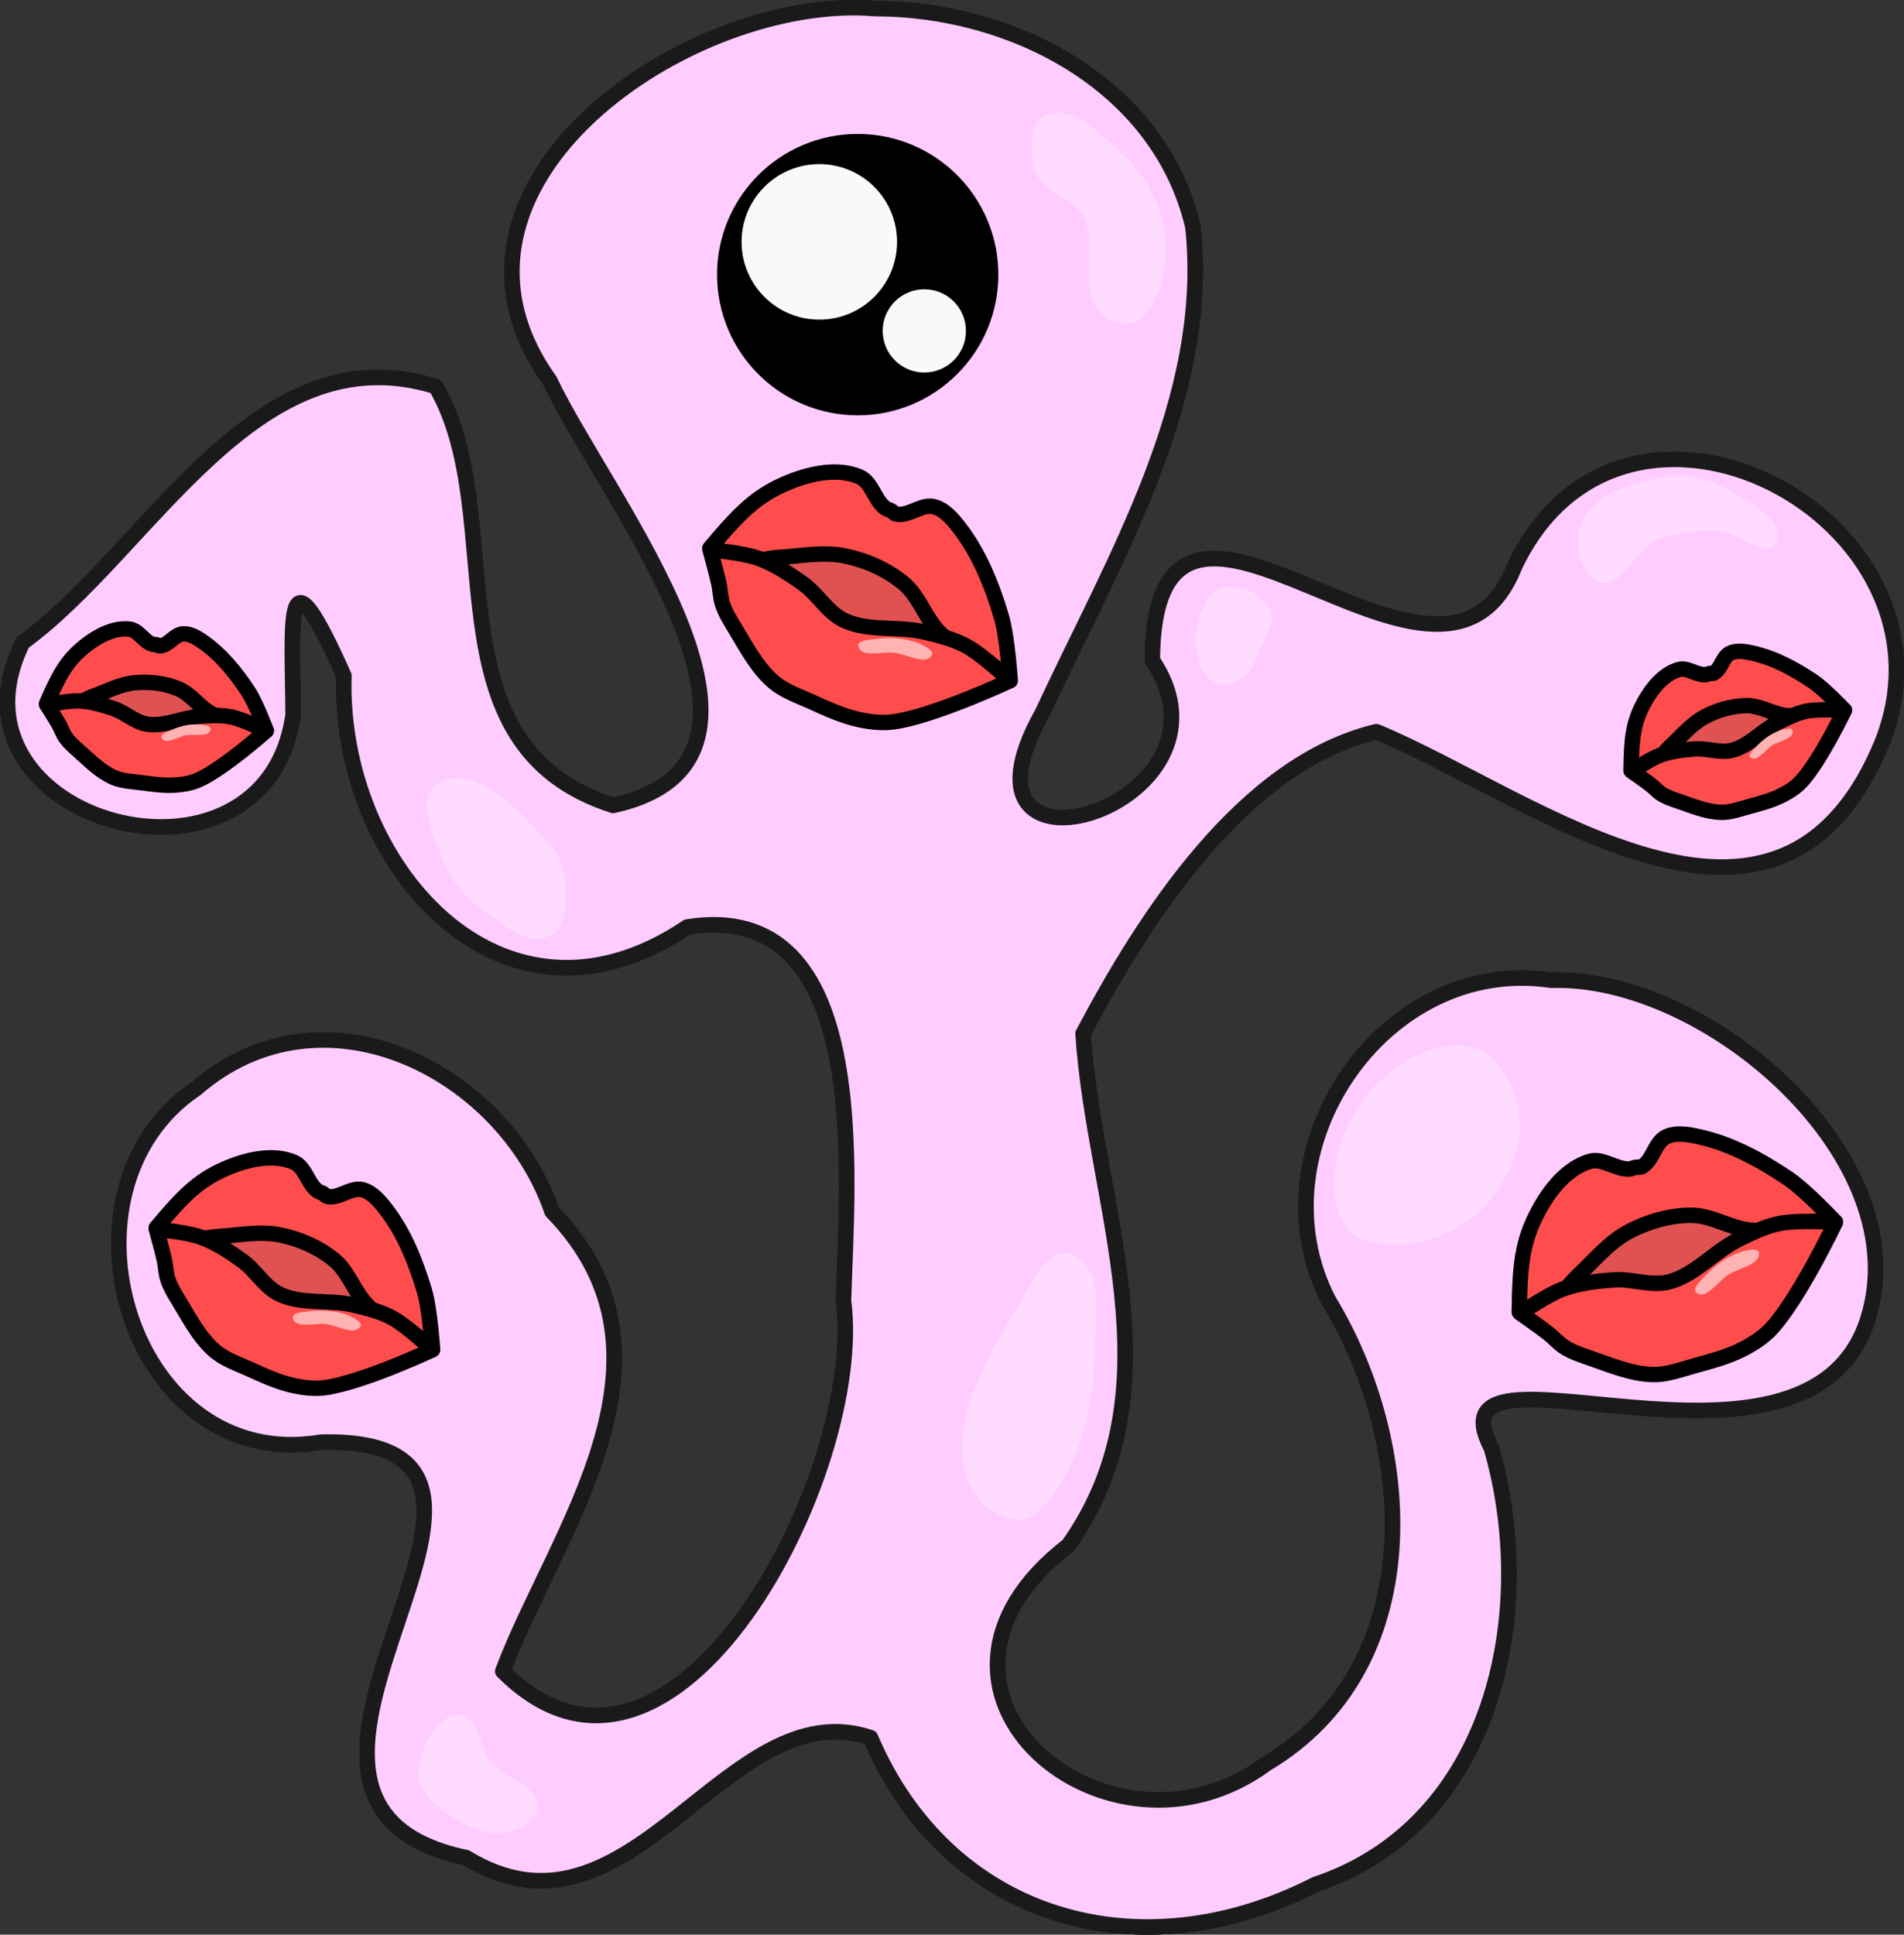 <?xml version="1.0" encoding="UTF-8" standalone="no"?>
<!-- Created with Inkscape (http://www.inkscape.org/) -->

<svg
   width="741.093"
   height="752.812"
   viewBox="0 0 196.081 199.181"
   version="1.1"
   id="svg8"
   inkscape:version="1.3 (0e150ed6c4, 2023-07-21)"
   sodipodi:docname="hand_man__body_attacking.svg"
   xml:space="preserve"
   xmlns:inkscape="http://www.inkscape.org/namespaces/inkscape"
   xmlns:sodipodi="http://sodipodi.sourceforge.net/DTD/sodipodi-0.dtd"
   xmlns="http://www.w3.org/2000/svg"
   xmlns:svg="http://www.w3.org/2000/svg"
   xmlns:rdf="http://www.w3.org/1999/02/22-rdf-syntax-ns#"
   xmlns:cc="http://creativecommons.org/ns#"
   xmlns:dc="http://purl.org/dc/elements/1.1/"><rect x="0" y="0" width="196.081" height="199.181" fill="#333333" stroke="none"/><defs
     id="defs2" /><sodipodi:namedview
     id="base"
     pagecolor="#ffffff"
     bordercolor="#666666"
     borderopacity="1.0"
     inkscape:pageopacity="0.0"
     inkscape:pageshadow="2"
     inkscape:zoom="0.44619565"
     inkscape:cx="876.29721"
     inkscape:cy="249.89038"
     inkscape:document-units="mm"
     inkscape:current-layer="svg8"
     showgrid="false"
     units="px"
     inkscape:window-width="1916"
     inkscape:window-height="1037"
     inkscape:window-x="0"
     inkscape:window-y="0"
     inkscape:window-maximized="1"
     inkscape:showpageshadow="2"
     inkscape:pagecheckerboard="0"
     inkscape:deskcolor="#d1d1d1" /><g
     inkscape:groupmode="layer"
     id="g15"
     inkscape:label="handy_man"
     transform="translate(-277.677,-45.941)"><g
       id="g47"
       transform="translate(65.332,-1.773)"
       inkscape:label="body normal"><path
         id="path32"
         style="fill:#ffccff;fill-opacity:1;stroke:#1a1a1a;stroke-width:1.587;stroke-linecap:round;stroke-linejoin:round;stroke-dasharray:none"
         inkscape:label="body"
         d="m 302.47,48.602 c -18.914,-1.607 -47.966,18.076 -33.503,38.29 5.702,12.099 27.71,39.063 6.53,43.752 -19.623,-6.255 -10.418,-29.584 -18.279,-43.137 -18.647,-5.769 -29.43,16.844 -42.533,26.363 -9.169,18.599 25.011,27.814 27.84,7.43 -0.067,-9.999 -0.973,-18.01 5.241,-4.011 -0.625,19.262 16.122,38.845 35.362,25.854 19.147,-3.042 16.459,25.599 16.086,38.48 2.351,17.55 -17.437,55.845 -35.099,38.156 5.328,-14.243 19.742,-32.266 5.074,-47.331 -5,-14.539 -23.601,-23.954 -36.641,-12.654 -15.497,10.4 -6.868,39.748 12.88,36.39 28.728,-0.631 -13.114,36.928 14.923,42.774 17.032,10.483 26.779,-17.332 41.642,-12.353 7.963,18.717 27.648,24.4 45.802,15.124 18.493,-6.153 22.954,-28.138 18.135,-44.923 -6.995,-13.302 32.362,6.434 38.724,-13.153 5.407,-16.647 -16.454,-35.536 -32.569,-35.013 -17.341,-2.6 -30.853,17.605 -22.904,32.971 9.05,14.887 10.369,37.687 -6.399,47.683 -16.309,12.037 -39.773,-7.569 -20.419,-22.483 11.524,-16.307 2.659,-35.094 1.516,-52.676 6.322,-11.974 16.465,-27.815 30.216,-31.095 16.254,6.734 41.432,27.1 52.106,1.03 8.984,-22.942 -26.607,-41.88 -37.873,-18.036 -7.665,19.503 -37.13,-17.664 -37.31,9.648 10.109,15.029 -22.244,24.789 -11.335,5.436 7.274,-15.688 17.425,-32.287 15.505,-50.08 C 331.721,56.38 316.618,48.617 302.47,48.602 Z"
         sodipodi:nodetypes="cccccccccccccccccscccccccccccc" /><g
         id="g53-5"
         transform="matrix(0.378,0.045,-0.043,0.359,138.777,64.293)"
         inkscape:label="mouth closed"
         style="stroke-width:2.692"><path
           style="fill:#ff4c4c;fill-opacity:1;stroke:#1a1a1a;stroke-width:4.274;stroke-linecap:round;stroke-linejoin:round;stroke-dasharray:none;stroke-opacity:1"
           d="m 219.259,130.637 c 0,0 5.733,5.139 9.084,7.003 4.798,2.67 10.021,4.879 15.458,5.81 3.825,0.655 7.837,0.499 11.648,-0.23 3.696,-0.708 7.208,-2.258 10.548,-3.959 3.687,-1.878 7.134,-4.233 10.338,-6.824 0.811,-0.656 2.226,-2.189 2.226,-2.189 0,0 -16.729,-2.229 -25.151,-2.453 -9.779,-0.261 -19.697,-0.439 -29.319,1.288 -1.667,0.299 -4.831,1.555 -4.831,1.555 z"
           id="path53-9"
           sodipodi:nodetypes="caaaaacaac" /><path
           style="fill:#ff4c4c;fill-opacity:1;stroke:#1a1a1a;stroke-width:4.274;stroke-linecap:round;stroke-linejoin:round;stroke-dasharray:none;stroke-opacity:1"
           d="m 219.987,129.699 c 0,0 6.564,-4.919 9.96,-7.223 2.748,-1.864 5.114,-4.861 8.422,-5.334 2.056,-0.294 4.024,1.032 5.984,1.71 1.22,0.422 2.292,1.551 3.584,1.464 1.77,-0.12 2.935,-2.005 4.581,-2.65 1.151,-0.451 2.39,-0.941 3.623,-0.82 2.728,0.267 5.193,1.864 7.488,3.334 3.052,1.955 8.138,7.159 8.138,7.159 l 6.978,3.108 c 0,0 -9.071,-1.012 -13.623,-0.949 -2.883,0.04 -5.759,0.399 -8.608,0.839 -2.435,0.376 -4.764,1.446 -7.227,1.534 -3.481,0.124 -6.883,-1.076 -10.347,-1.434 -3.866,-0.4 -7.748,-0.681 -11.633,-0.797 -2.439,-0.073 -7.319,0.062 -7.319,0.062 z"
           id="path52-2"
           sodipodi:nodetypes="caaaaaaaccaaaaac" /><path
           style="fill:#ffb3b3;fill-opacity:1;stroke:none;stroke-width:4.274;stroke-linecap:round;stroke-linejoin:round;stroke-dasharray:none;stroke-opacity:1"
           d="m 242.391,122.538 c -1.218,1.193 -4.067,0.766 -5.079,-0.606 -0.556,-0.753 -0.28,-2.25 0.503,-2.763 1.244,-0.815 3.363,-0.099 4.343,1.019 0.519,0.592 0.794,1.799 0.232,2.35 z"
           id="path65-2"
           sodipodi:nodetypes="aaaaa" /><path
           style="fill:#ffb3b3;fill-opacity:1;stroke:none;stroke-width:4.274;stroke-linecap:round;stroke-linejoin:round;stroke-dasharray:none;stroke-opacity:1"
           d="m 233.646,123.302 c -0.302,-0.115 -0.624,-0.431 -0.608,-0.753 0.035,-0.716 0.814,-1.35 1.507,-1.536 0.549,-0.147 1.407,-0.06 1.642,0.457 0.235,0.515 -0.279,1.193 -0.731,1.533 -0.489,0.367 -1.238,0.516 -1.809,0.299 z"
           id="path66-8"
           sodipodi:nodetypes="aaaaaa" /></g><g
         id="g53-5-9"
         transform="matrix(0.486,0.25,-0.233,0.469,210.296,-13.714)"
         inkscape:label="mouth closed"
         style="stroke-width:1.869"><path
           style="fill:#ff4c4c;fill-opacity:1;stroke:#1a1a1a;stroke-width:2.966;stroke-linecap:round;stroke-linejoin:round;stroke-dasharray:none;stroke-opacity:1"
           d="m 219.259,130.637 c 0,0 5.733,5.139 9.084,7.003 4.798,2.67 10.021,4.879 15.458,5.81 3.825,0.655 7.837,0.499 11.648,-0.23 3.696,-0.708 7.208,-2.258 10.548,-3.959 3.687,-1.878 7.134,-4.233 10.338,-6.824 0.811,-0.656 2.226,-2.189 2.226,-2.189 0,0 -16.729,-2.229 -25.151,-2.453 -9.779,-0.261 -19.697,-0.439 -29.319,1.288 -1.667,0.299 -4.831,1.555 -4.831,1.555 z"
           id="path53-9-7"
           sodipodi:nodetypes="caaaaacaac" /><path
           style="fill:#ff4c4c;fill-opacity:1;stroke:#1a1a1a;stroke-width:2.966;stroke-linecap:round;stroke-linejoin:round;stroke-dasharray:none;stroke-opacity:1"
           d="m 219.987,129.699 c 0,0 6.564,-4.919 9.96,-7.223 2.748,-1.864 5.114,-4.861 8.422,-5.334 2.056,-0.294 4.024,1.032 5.984,1.71 1.22,0.422 2.292,1.551 3.584,1.464 1.77,-0.12 2.935,-2.005 4.581,-2.65 1.151,-0.451 2.39,-0.941 3.623,-0.82 2.728,0.267 5.193,1.864 7.488,3.334 3.052,1.955 8.138,7.159 8.138,7.159 l 6.978,3.108 c 0,0 -9.071,-1.012 -13.623,-0.949 -2.883,0.04 -5.759,0.399 -8.608,0.839 -2.435,0.376 -4.764,1.446 -7.227,1.534 -3.481,0.124 -6.883,-1.076 -10.347,-1.434 -3.866,-0.4 -7.748,-0.681 -11.633,-0.797 -2.439,-0.073 -7.319,0.062 -7.319,0.062 z"
           id="path52-2-3"
           sodipodi:nodetypes="caaaaaaaccaaaaac" /><path
           style="fill:#ffb3b3;fill-opacity:1;stroke:none;stroke-width:2.966;stroke-linecap:round;stroke-linejoin:round;stroke-dasharray:none;stroke-opacity:1"
           d="m 242.391,122.538 c -1.218,1.193 -4.067,0.766 -5.079,-0.606 -0.556,-0.753 -0.28,-2.25 0.503,-2.763 1.244,-0.815 3.363,-0.099 4.343,1.019 0.519,0.592 0.794,1.799 0.232,2.35 z"
           id="path65-2-6"
           sodipodi:nodetypes="aaaaa" /><path
           style="fill:#ffb3b3;fill-opacity:1;stroke:none;stroke-width:2.966;stroke-linecap:round;stroke-linejoin:round;stroke-dasharray:none;stroke-opacity:1"
           d="m 233.646,123.302 c -0.302,-0.115 -0.624,-0.431 -0.608,-0.753 0.035,-0.716 0.814,-1.35 1.507,-1.536 0.549,-0.147 1.407,-0.06 1.642,0.457 0.235,0.515 -0.279,1.193 -0.731,1.533 -0.489,0.367 -1.238,0.516 -1.809,0.299 z"
           id="path66-8-1"
           sodipodi:nodetypes="aaaaaa" /></g><g
         id="g53-5-9-2"
         transform="matrix(0.426,-0.142,0.115,0.504,270.144,91.731)"
         inkscape:label="mouth closed"
         style="stroke-width:2.08"><path
           style="fill:#ff4c4c;fill-opacity:1;stroke:#1a1a1a;stroke-width:3.302;stroke-linecap:round;stroke-linejoin:round;stroke-dasharray:none;stroke-opacity:1"
           d="m 219.259,130.637 c 0,0 5.733,5.139 9.084,7.003 4.798,2.67 10.021,4.879 15.458,5.81 3.825,0.655 7.837,0.499 11.648,-0.23 3.696,-0.708 7.208,-2.258 10.548,-3.959 3.687,-1.878 7.134,-4.233 10.338,-6.824 0.811,-0.656 2.226,-2.189 2.226,-2.189 0,0 -16.729,-2.229 -25.151,-2.453 -9.779,-0.261 -19.697,-0.439 -29.319,1.288 -1.667,0.299 -4.831,1.555 -4.831,1.555 z"
           id="path53-9-7-9"
           sodipodi:nodetypes="caaaaacaac" /><path
           style="fill:#ff4c4c;fill-opacity:1;stroke:#1a1a1a;stroke-width:3.302;stroke-linecap:round;stroke-linejoin:round;stroke-dasharray:none;stroke-opacity:1"
           d="m 219.987,129.699 c 0,0 6.564,-4.919 9.96,-7.223 2.748,-1.864 5.114,-4.861 8.422,-5.334 2.056,-0.294 4.024,1.032 5.984,1.71 1.22,0.422 2.292,1.551 3.584,1.464 1.77,-0.12 2.935,-2.005 4.581,-2.65 1.151,-0.451 2.39,-0.941 3.623,-0.82 2.728,0.267 5.193,1.864 7.488,3.334 3.052,1.955 8.138,7.159 8.138,7.159 l 6.978,3.108 c 0,0 -9.071,-1.012 -13.623,-0.949 -2.883,0.04 -5.759,0.399 -8.608,0.839 -2.435,0.376 -4.764,1.446 -7.227,1.534 -3.481,0.124 -6.883,-1.076 -10.347,-1.434 -3.866,-0.4 -7.748,-0.681 -11.633,-0.797 -2.439,-0.073 -7.319,0.062 -7.319,0.062 z"
           id="path52-2-3-3"
           sodipodi:nodetypes="caaaaaaaccaaaaac" /><path
           style="fill:#ffb3b3;fill-opacity:1;stroke:none;stroke-width:3.302;stroke-linecap:round;stroke-linejoin:round;stroke-dasharray:none;stroke-opacity:1"
           d="m 242.391,122.538 c -1.218,1.193 -4.067,0.766 -5.079,-0.606 -0.556,-0.753 -0.28,-2.25 0.503,-2.763 1.244,-0.815 3.363,-0.099 4.343,1.019 0.519,0.592 0.794,1.799 0.232,2.35 z"
           id="path65-2-6-1"
           sodipodi:nodetypes="aaaaa" /><path
           style="fill:#ffb3b3;fill-opacity:1;stroke:none;stroke-width:3.302;stroke-linecap:round;stroke-linejoin:round;stroke-dasharray:none;stroke-opacity:1"
           d="m 233.646,123.302 c -0.302,-0.115 -0.624,-0.431 -0.608,-0.753 0.035,-0.716 0.814,-1.35 1.507,-1.536 0.549,-0.147 1.407,-0.06 1.642,0.457 0.235,0.515 -0.279,1.193 -0.731,1.533 -0.489,0.367 -1.238,0.516 -1.809,0.299 z"
           id="path66-8-1-9"
           sodipodi:nodetypes="aaaaaa" /></g><g
         id="g34"
         transform="matrix(2.098,0,0,2.098,-494.308,-148.874)"
         style="stroke-width:0.477"
         inkscape:label="eye"><circle
           style="fill:#000000;fill-opacity:1;stroke:none;stroke-width:0.715;stroke-linecap:round;stroke-linejoin:round;stroke-dasharray:none"
           id="path33"
           cx="378.924"
           cy="107.18"
           r="6.904" /><circle
           style="fill:#f9f9f9;fill-opacity:1;stroke:none;stroke-width:0.715;stroke-linecap:round;stroke-linejoin:round;stroke-dasharray:none"
           id="circle33"
           cx="377.04"
           cy="105.572"
           r="3.816" /><circle
           style="fill:#f9f9f9;fill-opacity:1;stroke:none;stroke-width:0.715;stroke-linecap:round;stroke-linejoin:round;stroke-dasharray:none"
           id="circle34"
           cx="382.194"
           cy="109.941"
           r="2.043" /></g><g
         id="g116"
         transform="matrix(0.562,-0.189,0.151,0.671,226.399,137.485)"
         inkscape:label="mouth closed"
         style="stroke-width:1.57"><path
           style="fill:#ff4c4c;fill-opacity:1;stroke:#1a1a1a;stroke-width:2.493;stroke-linecap:round;stroke-linejoin:round;stroke-dasharray:none;stroke-opacity:1"
           d="m 219.259,130.637 c 0,0 5.733,5.139 9.084,7.003 4.798,2.67 10.021,4.879 15.458,5.81 3.825,0.655 7.837,0.499 11.648,-0.23 3.696,-0.708 7.208,-2.258 10.548,-3.959 3.687,-1.878 7.134,-4.233 10.338,-6.824 0.811,-0.656 2.226,-2.189 2.226,-2.189 0,0 -16.729,-2.229 -25.151,-2.453 -9.779,-0.261 -19.697,-0.439 -29.319,1.288 -1.667,0.299 -4.831,1.555 -4.831,1.555 z"
           id="path113"
           sodipodi:nodetypes="caaaaacaac" /><path
           style="fill:#ff4c4c;fill-opacity:1;stroke:#1a1a1a;stroke-width:2.493;stroke-linecap:round;stroke-linejoin:round;stroke-dasharray:none;stroke-opacity:1"
           d="m 219.987,129.699 c 0,0 6.564,-4.919 9.96,-7.223 2.748,-1.864 5.114,-4.861 8.422,-5.334 2.056,-0.294 4.024,1.032 5.984,1.71 1.22,0.422 2.292,1.551 3.584,1.464 1.77,-0.12 2.935,-2.005 4.581,-2.65 1.151,-0.451 2.39,-0.941 3.623,-0.82 2.728,0.267 5.193,1.864 7.488,3.334 3.052,1.955 8.138,7.159 8.138,7.159 l 6.978,3.108 c 0,0 -9.071,-1.012 -13.623,-0.949 -2.883,0.04 -5.759,0.399 -8.608,0.839 -2.435,0.376 -4.764,1.446 -7.227,1.534 -3.481,0.124 -6.883,-1.076 -10.347,-1.434 -3.866,-0.4 -7.748,-0.681 -11.633,-0.797 -2.439,-0.073 -7.319,0.062 -7.319,0.062 z"
           id="path114"
           sodipodi:nodetypes="caaaaaaaccaaaaac" /><path
           style="fill:#ffb3b3;fill-opacity:1;stroke:none;stroke-width:2.493;stroke-linecap:round;stroke-linejoin:round;stroke-dasharray:none;stroke-opacity:1"
           d="m 242.391,122.538 c -1.218,1.193 -4.067,0.766 -5.079,-0.606 -0.556,-0.753 -0.28,-2.25 0.503,-2.763 1.244,-0.815 3.363,-0.099 4.343,1.019 0.519,0.592 0.794,1.799 0.232,2.35 z"
           id="path115"
           sodipodi:nodetypes="aaaaa" /><path
           style="fill:#ffb3b3;fill-opacity:1;stroke:none;stroke-width:2.493;stroke-linecap:round;stroke-linejoin:round;stroke-dasharray:none;stroke-opacity:1"
           d="m 233.646,123.302 c -0.302,-0.115 -0.624,-0.431 -0.608,-0.753 0.035,-0.716 0.814,-1.35 1.507,-1.536 0.549,-0.147 1.407,-0.06 1.642,0.457 0.235,0.515 -0.279,1.193 -0.731,1.533 -0.489,0.367 -1.238,0.516 -1.809,0.299 z"
           id="path116"
           sodipodi:nodetypes="aaaaaa" /></g><g
         id="g138"
         transform="matrix(0.475,0.152,-0.202,0.643,150.895,59.645)"
         inkscape:label="mouth closed"
         style="stroke-width:1.725"><path
           style="fill:#ff4c4c;fill-opacity:1;stroke:#1a1a1a;stroke-width:2.739;stroke-linecap:round;stroke-linejoin:round;stroke-dasharray:none;stroke-opacity:1"
           d="m 219.259,130.637 c 0,0 5.733,5.139 9.084,7.003 4.798,2.67 10.021,4.879 15.458,5.81 3.825,0.655 7.837,0.499 11.648,-0.23 3.696,-0.708 7.208,-2.258 10.548,-3.959 3.687,-1.878 7.134,-4.233 10.338,-6.824 0.811,-0.656 2.226,-2.189 2.226,-2.189 0,0 -16.729,-2.229 -25.151,-2.453 -9.779,-0.261 -19.697,-0.439 -29.319,1.288 -1.667,0.299 -4.831,1.555 -4.831,1.555 z"
           id="path135"
           sodipodi:nodetypes="caaaaacaac" /><path
           style="fill:#ff4c4c;fill-opacity:1;stroke:#1a1a1a;stroke-width:2.739;stroke-linecap:round;stroke-linejoin:round;stroke-dasharray:none;stroke-opacity:1"
           d="m 219.987,129.699 c 0,0 6.564,-4.919 9.96,-7.223 2.748,-1.864 5.114,-4.861 8.422,-5.334 2.056,-0.294 4.024,1.032 5.984,1.71 1.22,0.422 2.292,1.551 3.584,1.464 1.77,-0.12 2.935,-2.005 4.581,-2.65 1.151,-0.451 2.39,-0.941 3.623,-0.82 2.728,0.267 5.193,1.864 7.488,3.334 3.052,1.955 8.138,7.159 8.138,7.159 l 6.978,3.108 c 0,0 -9.071,-1.012 -13.623,-0.949 -2.883,0.04 -5.759,0.399 -8.608,0.839 -2.435,0.376 -4.764,1.446 -7.227,1.534 -3.481,0.124 -6.883,-1.076 -10.347,-1.434 -3.866,-0.4 -7.748,-0.681 -11.633,-0.797 -2.439,-0.073 -7.319,0.062 -7.319,0.062 z"
           id="path136"
           sodipodi:nodetypes="caaaaaaaccaaaaac" /><path
           style="fill:#ffb3b3;fill-opacity:1;stroke:none;stroke-width:2.739;stroke-linecap:round;stroke-linejoin:round;stroke-dasharray:none;stroke-opacity:1"
           d="m 242.391,122.538 c -1.218,1.193 -4.067,0.766 -5.079,-0.606 -0.556,-0.753 -0.28,-2.25 0.503,-2.763 1.244,-0.815 3.363,-0.099 4.343,1.019 0.519,0.592 0.794,1.799 0.232,2.35 z"
           id="path137"
           sodipodi:nodetypes="aaaaa" /><path
           style="fill:#ffb3b3;fill-opacity:1;stroke:none;stroke-width:2.739;stroke-linecap:round;stroke-linejoin:round;stroke-dasharray:none;stroke-opacity:1"
           d="m 233.646,123.302 c -0.302,-0.115 -0.624,-0.431 -0.608,-0.753 0.035,-0.716 0.814,-1.35 1.507,-1.536 0.549,-0.147 1.407,-0.06 1.642,0.457 0.235,0.515 -0.279,1.193 -0.731,1.533 -0.489,0.367 -1.238,0.516 -1.809,0.299 z"
           id="path138"
           sodipodi:nodetypes="aaaaaa" /></g><path
         style="fill:#ffdbff;fill-opacity:1;stroke:none;stroke-width:1.587;stroke-linecap:round;stroke-linejoin:round;stroke-dasharray:none;stroke-opacity:1"
         d="m 317.301,204.181 c -2.242,-0.015 -4.639,-1.966 -5.336,-4.097 -1.931,-5.908 2.04,-12.563 5.229,-17.899 1.3,-2.176 2.989,-6.061 5.419,-5.337 3.626,1.082 2.552,7.313 2.401,11.094 -0.188,4.707 -1.38,9.671 -4.083,13.528 -0.867,1.237 -2.119,2.721 -3.629,2.711 z"
         id="path139"
         sodipodi:nodetypes="aaaaaaa" /><path
         style="fill:#ffdbff;fill-opacity:1;stroke:none;stroke-width:1.587;stroke-linecap:round;stroke-linejoin:round;stroke-dasharray:none;stroke-opacity:1"
         d="m 269.015,144.061 c -2.328,1.139 -5.149,-1.314 -7.229,-2.86 -1.601,-1.19 -2.981,-2.838 -3.714,-4.693 -0.996,-2.523 -2.949,-6.638 -0.671,-8.111 3.751,-2.425 8.797,3.116 11.724,6.49 0.891,1.028 1.398,2.455 1.453,3.814 0.075,1.86 0.108,4.542 -1.563,5.36 z"
         id="path140"
         sodipodi:nodetypes="aaaaaaa" /><path
         style="fill:#ffdbff;fill-opacity:1;stroke:none;stroke-width:1.587;stroke-linecap:round;stroke-linejoin:round;stroke-dasharray:none;stroke-opacity:1"
         d="m 264.606,236.37 c -1.993,0.417 -4.163,-0.6 -5.859,-1.726 -1.439,-0.955 -3.196,-2.285 -3.281,-4.011 -0.127,-2.548 1.684,-6.383 4.235,-6.376 1.95,0.005 1.967,3.387 3.211,4.888 1.416,1.708 4.864,2.405 4.788,4.622 -0.046,1.347 -1.775,2.326 -3.094,2.602 z"
         id="path141"
         sodipodi:nodetypes="aaaaaaa" /><path
         style="fill:#ffdbff;fill-opacity:1;stroke:none;stroke-width:1.587;stroke-linecap:round;stroke-linejoin:round;stroke-dasharray:none;stroke-opacity:1"
         d="m 337.879,118.173 c -0.921,-0.244 -1.598,-1.205 -1.949,-2.09 -0.606,-1.526 -0.575,-3.378 -0.026,-4.925 0.426,-1.2 1.18,-2.674 2.423,-2.953 1.753,-0.393 4.116,0.678 4.87,2.309 0.563,1.217 -0.537,2.643 -1.041,3.886 -0.425,1.047 -0.777,2.247 -1.655,2.958 -0.711,0.576 -1.737,1.049 -2.621,0.814 z"
         id="path142"
         sodipodi:nodetypes="aaaaaaaa" /><path
         style="fill:#ffdbff;fill-opacity:1;stroke:none;stroke-width:1.587;stroke-linecap:round;stroke-linejoin:round;stroke-dasharray:none;stroke-opacity:1"
         d="m 389.416,102.394 c -2.176,-0.087 -4.453,0.1 -6.469,0.924 -2.25,0.92 -3.567,5.09 -5.874,4.322 -2.006,-0.667 -2.618,-4.105 -1.84,-6.071 1.164,-2.94 5.114,-4.141 8.22,-4.733 2.006,-0.382 4.249,-0.05 6.06,0.891 2.428,1.262 6.998,3.581 5.646,5.96 -0.97,1.706 -3.783,-1.216 -5.745,-1.294 z"
         id="path143"
         sodipodi:nodetypes="aaaaaaaa" /><path
         style="fill:#ffdbff;fill-opacity:1;stroke:none;stroke-width:1.587;stroke-linecap:round;stroke-linejoin:round;stroke-dasharray:none;stroke-opacity:1"
         d="m 328.56,81.008 c -1.179,0.146 -2.514,-0.57 -3.222,-1.524 -1.897,-2.557 0.07,-6.627 -1.406,-9.448 -1.046,-1.998 -4.214,-2.493 -4.932,-4.631 -0.624,-1.86 -0.751,-4.901 0.993,-5.801 2.528,-1.304 5.589,1.783 7.687,3.704 2.131,1.95 3.844,4.617 4.436,7.445 0.563,2.688 0.302,5.769 -1.023,8.174 -0.527,0.957 -1.448,1.947 -2.532,2.081 z"
         id="path144"
         sodipodi:nodetypes="aaaaaaaaa" /><path
         style="fill:#ffdbff;fill-opacity:1;stroke:none;stroke-width:1.587;stroke-linecap:round;stroke-linejoin:round;stroke-dasharray:none;stroke-opacity:1"
         d="m 356.644,175.823 c 3.112,-0.168 6.378,-1.584 8.522,-3.845 2.315,-2.441 4.038,-6.065 3.656,-9.407 -0.321,-2.806 -2.04,-6.284 -4.772,-7.001 -4.16,-1.092 -9.072,2.216 -11.565,5.72 -2.464,3.464 -3.869,9.062 -1.593,12.653 1.08,1.704 3.738,1.989 5.752,1.88 z"
         id="path145"
         sodipodi:nodetypes="aaaaaaa" /></g><g
       id="g174"
       transform="translate(65.332,-1.773)"
       inkscape:label="body attacking"><path
         id="path146"
         style="fill:#ffccff;fill-opacity:1;stroke:#1a1a1a;stroke-width:1.587;stroke-linecap:round;stroke-linejoin:round;stroke-dasharray:none"
         inkscape:label="body"
         d="m 302.47,48.602 c -18.914,-1.607 -47.966,18.076 -33.503,38.29 5.702,12.099 27.71,39.063 6.53,43.752 -19.623,-6.255 -10.418,-29.584 -18.279,-43.137 -18.647,-5.769 -29.43,16.844 -42.533,26.363 -9.169,18.599 25.011,27.814 27.84,7.43 -0.067,-9.999 -0.973,-18.01 5.241,-4.011 -0.625,19.262 16.122,38.845 35.362,25.854 19.147,-3.042 16.459,25.599 16.086,38.48 2.351,17.55 -17.437,55.845 -35.099,38.156 5.328,-14.243 19.742,-32.266 5.074,-47.331 -5,-14.539 -23.601,-23.954 -36.641,-12.654 -15.497,10.4 -6.868,39.748 12.88,36.39 28.728,-0.631 -13.114,36.928 14.923,42.774 17.032,10.483 26.779,-17.332 41.642,-12.353 7.963,18.717 27.648,24.4 45.802,15.124 18.493,-6.153 22.954,-28.138 18.135,-44.923 -6.995,-13.302 32.362,6.434 38.724,-13.153 5.407,-16.647 -16.454,-35.536 -32.569,-35.013 -17.341,-2.6 -30.853,17.605 -22.904,32.971 9.05,14.887 10.369,37.687 -6.399,47.683 -16.309,12.037 -39.773,-7.569 -20.419,-22.483 11.524,-16.307 2.659,-35.094 1.516,-52.676 6.322,-11.974 16.465,-27.815 30.216,-31.095 16.254,6.734 41.432,27.1 52.106,1.03 8.984,-22.942 -26.607,-41.88 -37.873,-18.036 -7.665,19.503 -37.13,-17.664 -37.31,9.648 10.109,15.029 -22.244,24.789 -11.335,5.436 7.274,-15.688 17.425,-32.287 15.505,-50.08 C 331.721,56.38 316.618,48.617 302.47,48.602 Z"
         sodipodi:nodetypes="cccccccccccccccccscccccccccccc" /><g
         id="g150"
         transform="matrix(0.378,0.045,-0.043,0.359,138.777,64.293)"
         inkscape:label="mouth closed"
         style="stroke-width:2.692"><path
           style="fill:#ff4c4c;fill-opacity:1;stroke:#1a1a1a;stroke-width:4.274;stroke-linecap:round;stroke-linejoin:round;stroke-dasharray:none;stroke-opacity:1"
           d="m 219.259,130.637 c 0,0 5.733,5.139 9.084,7.003 4.798,2.67 10.021,4.879 15.458,5.81 3.825,0.655 7.837,0.499 11.648,-0.23 3.696,-0.708 7.208,-2.258 10.548,-3.959 3.687,-1.878 7.134,-4.233 10.338,-6.824 0.811,-0.656 2.226,-2.189 2.226,-2.189 0,0 -16.729,-2.229 -25.151,-2.453 -9.779,-0.261 -19.697,-0.439 -29.319,1.288 -1.667,0.299 -4.831,1.555 -4.831,1.555 z"
           id="path147"
           sodipodi:nodetypes="caaaaacaac" /><path
           style="fill:#ff4c4c;fill-opacity:1;stroke:#1a1a1a;stroke-width:4.274;stroke-linecap:round;stroke-linejoin:round;stroke-dasharray:none;stroke-opacity:1"
           d="m 219.987,129.699 c 0,0 6.564,-4.919 9.96,-7.223 2.748,-1.864 5.114,-4.861 8.422,-5.334 2.056,-0.294 4.024,1.032 5.984,1.71 1.22,0.422 2.292,1.551 3.584,1.464 1.77,-0.12 2.935,-2.005 4.581,-2.65 1.151,-0.451 2.39,-0.941 3.623,-0.82 2.728,0.267 5.193,1.864 7.488,3.334 3.052,1.955 8.138,7.159 8.138,7.159 l 6.978,3.108 c 0,0 -9.071,-1.012 -13.623,-0.949 -2.883,0.04 -5.759,0.399 -8.608,0.839 -2.435,0.376 -4.764,1.446 -7.227,1.534 -3.481,0.124 -6.883,-1.076 -10.347,-1.434 -3.866,-0.4 -7.748,-0.681 -11.633,-0.797 -2.439,-0.073 -7.319,0.062 -7.319,0.062 z"
           id="path148"
           sodipodi:nodetypes="caaaaaaaccaaaaac" /><path
           style="fill:#ffb3b3;fill-opacity:1;stroke:none;stroke-width:4.274;stroke-linecap:round;stroke-linejoin:round;stroke-dasharray:none;stroke-opacity:1"
           d="m 242.391,122.538 c -1.218,1.193 -4.067,0.766 -5.079,-0.606 -0.556,-0.753 -0.28,-2.25 0.503,-2.763 1.244,-0.815 3.363,-0.099 4.343,1.019 0.519,0.592 0.794,1.799 0.232,2.35 z"
           id="path149"
           sodipodi:nodetypes="aaaaa" /><path
           style="fill:#ffb3b3;fill-opacity:1;stroke:none;stroke-width:4.274;stroke-linecap:round;stroke-linejoin:round;stroke-dasharray:none;stroke-opacity:1"
           d="m 233.646,123.302 c -0.302,-0.115 -0.624,-0.431 -0.608,-0.753 0.035,-0.716 0.814,-1.35 1.507,-1.536 0.549,-0.147 1.407,-0.06 1.642,0.457 0.235,0.515 -0.279,1.193 -0.731,1.533 -0.489,0.367 -1.238,0.516 -1.809,0.299 z"
           id="path150"
           sodipodi:nodetypes="aaaaaa" /></g><g
         id="g154"
         transform="matrix(0.486,0.25,-0.233,0.469,210.296,-13.714)"
         inkscape:label="mouth closed"
         style="stroke-width:1.869"><path
           style="fill:#ff4c4c;fill-opacity:1;stroke:#1a1a1a;stroke-width:2.966;stroke-linecap:round;stroke-linejoin:round;stroke-dasharray:none;stroke-opacity:1"
           d="m 219.259,130.637 c 0,0 5.733,5.139 9.084,7.003 4.798,2.67 10.021,4.879 15.458,5.81 3.825,0.655 7.837,0.499 11.648,-0.23 3.696,-0.708 7.208,-2.258 10.548,-3.959 3.687,-1.878 7.134,-4.233 10.338,-6.824 0.811,-0.656 2.226,-2.189 2.226,-2.189 0,0 -16.729,-2.229 -25.151,-2.453 -9.779,-0.261 -19.697,-0.439 -29.319,1.288 -1.667,0.299 -4.831,1.555 -4.831,1.555 z"
           id="path151"
           sodipodi:nodetypes="caaaaacaac" /><path
           style="fill:#ff4c4c;fill-opacity:1;stroke:#1a1a1a;stroke-width:2.966;stroke-linecap:round;stroke-linejoin:round;stroke-dasharray:none;stroke-opacity:1"
           d="m 219.987,129.699 c 0,0 6.564,-4.919 9.96,-7.223 2.748,-1.864 5.114,-4.861 8.422,-5.334 2.056,-0.294 4.024,1.032 5.984,1.71 1.22,0.422 2.292,1.551 3.584,1.464 1.77,-0.12 2.935,-2.005 4.581,-2.65 1.151,-0.451 2.39,-0.941 3.623,-0.82 2.728,0.267 5.193,1.864 7.488,3.334 3.052,1.955 8.138,7.159 8.138,7.159 l 6.978,3.108 c 0,0 -9.071,-1.012 -13.623,-0.949 -2.883,0.04 -5.759,0.399 -8.608,0.839 -2.435,0.376 -4.764,1.446 -7.227,1.534 -3.481,0.124 -6.883,-1.076 -10.347,-1.434 -3.866,-0.4 -7.748,-0.681 -11.633,-0.797 -2.439,-0.073 -7.319,0.062 -7.319,0.062 z"
           id="path152"
           sodipodi:nodetypes="caaaaaaaccaaaaac" /><path
           style="fill:#ffb3b3;fill-opacity:1;stroke:none;stroke-width:2.966;stroke-linecap:round;stroke-linejoin:round;stroke-dasharray:none;stroke-opacity:1"
           d="m 242.391,122.538 c -1.218,1.193 -4.067,0.766 -5.079,-0.606 -0.556,-0.753 -0.28,-2.25 0.503,-2.763 1.244,-0.815 3.363,-0.099 4.343,1.019 0.519,0.592 0.794,1.799 0.232,2.35 z"
           id="path153"
           sodipodi:nodetypes="aaaaa" /><path
           style="fill:#ffb3b3;fill-opacity:1;stroke:none;stroke-width:2.966;stroke-linecap:round;stroke-linejoin:round;stroke-dasharray:none;stroke-opacity:1"
           d="m 233.646,123.302 c -0.302,-0.115 -0.624,-0.431 -0.608,-0.753 0.035,-0.716 0.814,-1.35 1.507,-1.536 0.549,-0.147 1.407,-0.06 1.642,0.457 0.235,0.515 -0.279,1.193 -0.731,1.533 -0.489,0.367 -1.238,0.516 -1.809,0.299 z"
           id="path154"
           sodipodi:nodetypes="aaaaaa" /></g><g
         id="g158"
         transform="matrix(0.426,-0.142,0.115,0.504,270.144,91.731)"
         inkscape:label="mouth closed"
         style="stroke-width:2.08"><path
           style="fill:#ff4c4c;fill-opacity:1;stroke:#1a1a1a;stroke-width:3.302;stroke-linecap:round;stroke-linejoin:round;stroke-dasharray:none;stroke-opacity:1"
           d="m 219.259,130.637 c 0,0 5.733,5.139 9.084,7.003 4.798,2.67 10.021,4.879 15.458,5.81 3.825,0.655 7.837,0.499 11.648,-0.23 3.696,-0.708 7.208,-2.258 10.548,-3.959 3.687,-1.878 7.134,-4.233 10.338,-6.824 0.811,-0.656 2.226,-2.189 2.226,-2.189 0,0 -16.729,-2.229 -25.151,-2.453 -9.779,-0.261 -19.697,-0.439 -29.319,1.288 -1.667,0.299 -4.831,1.555 -4.831,1.555 z"
           id="path155"
           sodipodi:nodetypes="caaaaacaac" /><path
           style="fill:#ff4c4c;fill-opacity:1;stroke:#1a1a1a;stroke-width:3.302;stroke-linecap:round;stroke-linejoin:round;stroke-dasharray:none;stroke-opacity:1"
           d="m 219.987,129.699 c 0,0 6.564,-4.919 9.96,-7.223 2.748,-1.864 5.114,-4.861 8.422,-5.334 2.056,-0.294 4.024,1.032 5.984,1.71 1.22,0.422 2.292,1.551 3.584,1.464 1.77,-0.12 2.935,-2.005 4.581,-2.65 1.151,-0.451 2.39,-0.941 3.623,-0.82 2.728,0.267 5.193,1.864 7.488,3.334 3.052,1.955 8.138,7.159 8.138,7.159 l 6.978,3.108 c 0,0 -9.071,-1.012 -13.623,-0.949 -2.883,0.04 -5.759,0.399 -8.608,0.839 -2.435,0.376 -4.764,1.446 -7.227,1.534 -3.481,0.124 -6.883,-1.076 -10.347,-1.434 -3.866,-0.4 -7.748,-0.681 -11.633,-0.797 -2.439,-0.073 -7.319,0.062 -7.319,0.062 z"
           id="path156"
           sodipodi:nodetypes="caaaaaaaccaaaaac" /><path
           style="fill:#ffb3b3;fill-opacity:1;stroke:none;stroke-width:3.302;stroke-linecap:round;stroke-linejoin:round;stroke-dasharray:none;stroke-opacity:1"
           d="m 242.391,122.538 c -1.218,1.193 -4.067,0.766 -5.079,-0.606 -0.556,-0.753 -0.28,-2.25 0.503,-2.763 1.244,-0.815 3.363,-0.099 4.343,1.019 0.519,0.592 0.794,1.799 0.232,2.35 z"
           id="path157"
           sodipodi:nodetypes="aaaaa" /><path
           style="fill:#ffb3b3;fill-opacity:1;stroke:none;stroke-width:3.302;stroke-linecap:round;stroke-linejoin:round;stroke-dasharray:none;stroke-opacity:1"
           d="m 233.646,123.302 c -0.302,-0.115 -0.624,-0.431 -0.608,-0.753 0.035,-0.716 0.814,-1.35 1.507,-1.536 0.549,-0.147 1.407,-0.06 1.642,0.457 0.235,0.515 -0.279,1.193 -0.731,1.533 -0.489,0.367 -1.238,0.516 -1.809,0.299 z"
           id="path158"
           sodipodi:nodetypes="aaaaaa" /></g><g
         id="g160"
         transform="matrix(2.098,0,0,2.098,-494.308,-148.874)"
         style="stroke-width:0.477"
         inkscape:label="eye"><circle
           style="fill:#000000;fill-opacity:1;stroke:none;stroke-width:0.715;stroke-linecap:round;stroke-linejoin:round;stroke-dasharray:none"
           id="circle158"
           cx="378.924"
           cy="107.18"
           r="6.904" /><circle
           style="fill:#f9f9f9;fill-opacity:1;stroke:none;stroke-width:0.715;stroke-linecap:round;stroke-linejoin:round;stroke-dasharray:none"
           id="circle159"
           cx="377.04"
           cy="105.572"
           r="3.816" /><circle
           style="fill:#f9f9f9;fill-opacity:1;stroke:none;stroke-width:0.715;stroke-linecap:round;stroke-linejoin:round;stroke-dasharray:none"
           id="circle160"
           cx="382.194"
           cy="109.941"
           r="2.043" /></g><g
         id="g163"
         transform="matrix(0.562,-0.189,0.151,0.671,226.399,137.485)"
         inkscape:label="mouth closed"
         style="stroke-width:1.57"><path
           style="fill:#ff4c4c;fill-opacity:1;stroke:#1a1a1a;stroke-width:2.493;stroke-linecap:round;stroke-linejoin:round;stroke-dasharray:none;stroke-opacity:1"
           d="m 219.259,130.637 c 0,0 5.733,5.139 9.084,7.003 4.798,2.67 10.021,4.879 15.458,5.81 3.825,0.655 7.837,0.499 11.648,-0.23 3.696,-0.708 7.208,-2.258 10.548,-3.959 3.687,-1.878 7.134,-4.233 10.338,-6.824 0.811,-0.656 2.226,-2.189 2.226,-2.189 0,0 -16.729,-2.229 -25.151,-2.453 -9.779,-0.261 -19.697,-0.439 -29.319,1.288 -1.667,0.299 -4.831,1.555 -4.831,1.555 z"
           id="path160"
           sodipodi:nodetypes="caaaaacaac" /><path
           style="fill:#ff4c4c;fill-opacity:1;stroke:#1a1a1a;stroke-width:2.493;stroke-linecap:round;stroke-linejoin:round;stroke-dasharray:none;stroke-opacity:1"
           d="m 219.987,129.699 c 0,0 6.564,-4.919 9.96,-7.223 2.748,-1.864 5.114,-4.861 8.422,-5.334 2.056,-0.294 4.024,1.032 5.984,1.71 1.22,0.422 2.292,1.551 3.584,1.464 1.77,-0.12 2.935,-2.005 4.581,-2.65 1.151,-0.451 2.39,-0.941 3.623,-0.82 2.728,0.267 5.193,1.864 7.488,3.334 3.052,1.955 8.138,7.159 8.138,7.159 l 6.978,3.108 c 0,0 -9.071,-1.012 -13.623,-0.949 -2.883,0.04 -5.759,0.399 -8.608,0.839 -2.435,0.376 -4.764,1.446 -7.227,1.534 -3.481,0.124 -6.883,-1.076 -10.347,-1.434 -3.866,-0.4 -7.748,-0.681 -11.633,-0.797 -2.439,-0.073 -7.319,0.062 -7.319,0.062 z"
           id="path161"
           sodipodi:nodetypes="caaaaaaaccaaaaac" /><path
           style="fill:#ffb3b3;fill-opacity:1;stroke:none;stroke-width:2.493;stroke-linecap:round;stroke-linejoin:round;stroke-dasharray:none;stroke-opacity:1"
           d="m 242.391,122.538 c -1.218,1.193 -4.067,0.766 -5.079,-0.606 -0.556,-0.753 -0.28,-2.25 0.503,-2.763 1.244,-0.815 3.363,-0.099 4.343,1.019 0.519,0.592 0.794,1.799 0.232,2.35 z"
           id="path162"
           sodipodi:nodetypes="aaaaa" /><path
           style="fill:#ffb3b3;fill-opacity:1;stroke:none;stroke-width:2.493;stroke-linecap:round;stroke-linejoin:round;stroke-dasharray:none;stroke-opacity:1"
           d="m 233.646,123.302 c -0.302,-0.115 -0.624,-0.431 -0.608,-0.753 0.035,-0.716 0.814,-1.35 1.507,-1.536 0.549,-0.147 1.407,-0.06 1.642,0.457 0.235,0.515 -0.279,1.193 -0.731,1.533 -0.489,0.367 -1.238,0.516 -1.809,0.299 z"
           id="path163"
           sodipodi:nodetypes="aaaaaa" /></g><g
         id="g167"
         transform="matrix(0.475,0.152,-0.202,0.643,150.895,59.645)"
         inkscape:label="mouth closed"
         style="stroke-width:1.725"><path
           style="fill:#ff4c4c;fill-opacity:1;stroke:#1a1a1a;stroke-width:2.739;stroke-linecap:round;stroke-linejoin:round;stroke-dasharray:none;stroke-opacity:1"
           d="m 219.259,130.637 c 0,0 5.733,5.139 9.084,7.003 4.798,2.67 10.021,4.879 15.458,5.81 3.825,0.655 7.837,0.499 11.648,-0.23 3.696,-0.708 7.208,-2.258 10.548,-3.959 3.687,-1.878 7.134,-4.233 10.338,-6.824 0.811,-0.656 2.226,-2.189 2.226,-2.189 0,0 -16.729,-2.229 -25.151,-2.453 -9.779,-0.261 -19.697,-0.439 -29.319,1.288 -1.667,0.299 -4.831,1.555 -4.831,1.555 z"
           id="path164"
           sodipodi:nodetypes="caaaaacaac" /><path
           style="fill:#ff4c4c;fill-opacity:1;stroke:#1a1a1a;stroke-width:2.739;stroke-linecap:round;stroke-linejoin:round;stroke-dasharray:none;stroke-opacity:1"
           d="m 219.987,129.699 c 0,0 6.564,-4.919 9.96,-7.223 2.748,-1.864 5.114,-4.861 8.422,-5.334 2.056,-0.294 4.024,1.032 5.984,1.71 1.22,0.422 2.292,1.551 3.584,1.464 1.77,-0.12 2.935,-2.005 4.581,-2.65 1.151,-0.451 2.39,-0.941 3.623,-0.82 2.728,0.267 5.193,1.864 7.488,3.334 3.052,1.955 8.138,7.159 8.138,7.159 l 6.978,3.108 c 0,0 -9.071,-1.012 -13.623,-0.949 -2.883,0.04 -5.759,0.399 -8.608,0.839 -2.435,0.376 -4.764,1.446 -7.227,1.534 -3.481,0.124 -6.883,-1.076 -10.347,-1.434 -3.866,-0.4 -7.748,-0.681 -11.633,-0.797 -2.439,-0.073 -7.319,0.062 -7.319,0.062 z"
           id="path165"
           sodipodi:nodetypes="caaaaaaaccaaaaac" /><path
           style="fill:#ffb3b3;fill-opacity:1;stroke:none;stroke-width:2.739;stroke-linecap:round;stroke-linejoin:round;stroke-dasharray:none;stroke-opacity:1"
           d="m 242.391,122.538 c -1.218,1.193 -4.067,0.766 -5.079,-0.606 -0.556,-0.753 -0.28,-2.25 0.503,-2.763 1.244,-0.815 3.363,-0.099 4.343,1.019 0.519,0.592 0.794,1.799 0.232,2.35 z"
           id="path166"
           sodipodi:nodetypes="aaaaa" /><path
           style="fill:#ffb3b3;fill-opacity:1;stroke:none;stroke-width:2.739;stroke-linecap:round;stroke-linejoin:round;stroke-dasharray:none;stroke-opacity:1"
           d="m 233.646,123.302 c -0.302,-0.115 -0.624,-0.431 -0.608,-0.753 0.035,-0.716 0.814,-1.35 1.507,-1.536 0.549,-0.147 1.407,-0.06 1.642,0.457 0.235,0.515 -0.279,1.193 -0.731,1.533 -0.489,0.367 -1.238,0.516 -1.809,0.299 z"
           id="path167"
           sodipodi:nodetypes="aaaaaa" /></g><path
         style="fill:#ffdbff;fill-opacity:1;stroke:none;stroke-width:1.587;stroke-linecap:round;stroke-linejoin:round;stroke-dasharray:none;stroke-opacity:1"
         d="m 317.301,204.181 c -2.242,-0.015 -4.639,-1.966 -5.336,-4.097 -1.931,-5.908 2.04,-12.563 5.229,-17.899 1.3,-2.176 2.989,-6.061 5.419,-5.337 3.626,1.082 2.552,7.313 2.401,11.094 -0.188,4.707 -1.38,9.671 -4.083,13.528 -0.867,1.237 -2.119,2.721 -3.629,2.711 z"
         id="path168"
         sodipodi:nodetypes="aaaaaaa" /><path
         style="fill:#ffdbff;fill-opacity:1;stroke:none;stroke-width:1.587;stroke-linecap:round;stroke-linejoin:round;stroke-dasharray:none;stroke-opacity:1"
         d="m 269.015,144.061 c -2.328,1.139 -5.149,-1.314 -7.229,-2.86 -1.601,-1.19 -2.981,-2.838 -3.714,-4.693 -0.996,-2.523 -2.949,-6.638 -0.671,-8.111 3.751,-2.425 8.797,3.116 11.724,6.49 0.891,1.028 1.398,2.455 1.453,3.814 0.075,1.86 0.108,4.542 -1.563,5.36 z"
         id="path169"
         sodipodi:nodetypes="aaaaaaa" /><path
         style="fill:#ffdbff;fill-opacity:1;stroke:none;stroke-width:1.587;stroke-linecap:round;stroke-linejoin:round;stroke-dasharray:none;stroke-opacity:1"
         d="m 264.606,236.37 c -1.993,0.417 -4.163,-0.6 -5.859,-1.726 -1.439,-0.955 -3.196,-2.285 -3.281,-4.011 -0.127,-2.548 1.684,-6.383 4.235,-6.376 1.95,0.005 1.967,3.387 3.211,4.888 1.416,1.708 4.864,2.405 4.788,4.622 -0.046,1.347 -1.775,2.326 -3.094,2.602 z"
         id="path170"
         sodipodi:nodetypes="aaaaaaa" /><path
         style="fill:#ffdbff;fill-opacity:1;stroke:none;stroke-width:1.587;stroke-linecap:round;stroke-linejoin:round;stroke-dasharray:none;stroke-opacity:1"
         d="m 337.879,118.173 c -0.921,-0.244 -1.598,-1.205 -1.949,-2.09 -0.606,-1.526 -0.575,-3.378 -0.026,-4.925 0.426,-1.2 1.18,-2.674 2.423,-2.953 1.753,-0.393 4.116,0.678 4.87,2.309 0.563,1.217 -0.537,2.643 -1.041,3.886 -0.425,1.047 -0.777,2.247 -1.655,2.958 -0.711,0.576 -1.737,1.049 -2.621,0.814 z"
         id="path171"
         sodipodi:nodetypes="aaaaaaaa" /><path
         style="fill:#ffdbff;fill-opacity:1;stroke:none;stroke-width:1.587;stroke-linecap:round;stroke-linejoin:round;stroke-dasharray:none;stroke-opacity:1"
         d="m 389.416,102.394 c -2.176,-0.087 -4.453,0.1 -6.469,0.924 -2.25,0.92 -3.567,5.09 -5.874,4.322 -2.006,-0.667 -2.618,-4.105 -1.84,-6.071 1.164,-2.94 5.114,-4.141 8.22,-4.733 2.006,-0.382 4.249,-0.05 6.06,0.891 2.428,1.262 6.998,3.581 5.646,5.96 -0.97,1.706 -3.783,-1.216 -5.745,-1.294 z"
         id="path172"
         sodipodi:nodetypes="aaaaaaaa" /><path
         style="fill:#ffdbff;fill-opacity:1;stroke:none;stroke-width:1.587;stroke-linecap:round;stroke-linejoin:round;stroke-dasharray:none;stroke-opacity:1"
         d="m 328.56,81.008 c -1.179,0.146 -2.514,-0.57 -3.222,-1.524 -1.897,-2.557 0.07,-6.627 -1.406,-9.448 -1.046,-1.998 -4.214,-2.493 -4.932,-4.631 -0.624,-1.86 -0.751,-4.901 0.993,-5.801 2.528,-1.304 5.589,1.783 7.687,3.704 2.131,1.95 3.844,4.617 4.436,7.445 0.563,2.688 0.302,5.769 -1.023,8.174 -0.527,0.957 -1.448,1.947 -2.532,2.081 z"
         id="path173"
         sodipodi:nodetypes="aaaaaaaaa" /><path
         style="fill:#ffdbff;fill-opacity:1;stroke:none;stroke-width:1.587;stroke-linecap:round;stroke-linejoin:round;stroke-dasharray:none;stroke-opacity:1"
         d="m 356.644,175.823 c 3.112,-0.168 6.378,-1.584 8.522,-3.845 2.315,-2.441 4.038,-6.065 3.656,-9.407 -0.321,-2.806 -2.04,-6.284 -4.772,-7.001 -4.16,-1.092 -9.072,2.216 -11.565,5.72 -2.464,3.464 -3.869,9.062 -1.593,12.653 1.08,1.704 3.738,1.989 5.752,1.88 z"
         id="path174"
         sodipodi:nodetypes="aaaaaaa" /></g><g
       id="g203"
       transform="translate(65.332,-1.773)"
       inkscape:label="body attacking"><path
         id="path175"
         style="fill:#ffccff;fill-opacity:1;stroke:#1a1a1a;stroke-width:1.587;stroke-linecap:round;stroke-linejoin:round;stroke-dasharray:none"
         inkscape:label="body"
         d="m 302.47,48.602 c -18.914,-1.607 -47.966,18.076 -33.503,38.29 5.702,12.099 27.71,39.063 6.53,43.752 -19.623,-6.255 -10.418,-29.584 -18.279,-43.137 -18.647,-5.769 -29.43,16.844 -42.533,26.363 -9.169,18.599 25.011,27.814 27.84,7.43 -0.067,-9.999 -0.973,-18.01 5.241,-4.011 -0.625,19.262 16.122,38.845 35.362,25.854 19.147,-3.042 16.459,25.599 16.086,38.48 2.351,17.55 -17.437,55.845 -35.099,38.156 5.328,-14.243 19.742,-32.266 5.074,-47.331 -5,-14.539 -23.601,-23.954 -36.641,-12.654 -15.497,10.4 -6.868,39.748 12.88,36.39 28.728,-0.631 -13.114,36.928 14.923,42.774 17.032,10.483 26.779,-17.332 41.642,-12.353 7.963,18.717 27.648,24.4 45.802,15.124 18.493,-6.153 22.954,-28.138 18.135,-44.923 -6.995,-13.302 32.362,6.434 38.724,-13.153 5.407,-16.647 -16.454,-35.536 -32.569,-35.013 -17.341,-2.6 -30.853,17.605 -22.904,32.971 9.05,14.887 10.369,37.687 -6.399,47.683 -16.309,12.037 -39.773,-7.569 -20.419,-22.483 11.524,-16.307 2.659,-35.094 1.516,-52.676 6.322,-11.974 16.465,-27.815 30.216,-31.095 16.254,6.734 41.432,27.1 52.106,1.03 8.984,-22.942 -26.607,-41.88 -37.873,-18.036 -7.665,19.503 -37.13,-17.664 -37.31,9.648 10.109,15.029 -22.244,24.789 -11.335,5.436 7.274,-15.688 17.425,-32.287 15.505,-50.08 C 331.721,56.38 316.618,48.617 302.47,48.602 Z"
         sodipodi:nodetypes="cccccccccccccccccscccccccccccc" /><g
         id="g65-0"
         inkscape:label="mouth kiss"
         transform="matrix(0.639,0.263,-0.264,0.637,91.73,1.957)"
         style="stroke-width:1.449"><path
           style="fill:#e05252;fill-opacity:1;stroke:none;stroke-width:2.3;stroke-linecap:round;stroke-linejoin:round;stroke-dasharray:none;stroke-opacity:1"
           d="m 355.134,35.105 -14.974,2.333 -12.715,-1.689 -5.998,-7.549 5.445,-7.564 13.354,-0.978 10.386,3.12 4.911,4.715 z"
           id="path56-3" /><path
           style="fill:#ff4c4c;fill-opacity:1;stroke:#000000;stroke-width:2.3;stroke-linecap:round;stroke-linejoin:round;stroke-dasharray:none;stroke-opacity:1"
           d="m 322.817,16.428 c 2.481,-2.431 5.845,-4.714 9.317,-4.663 1.995,0.029 3.346,2.304 5.27,2.835 0.317,0.088 0.66,0.008 0.986,0.045 0.318,0.037 0.63,0.242 0.944,0.179 1.869,-0.378 2.868,-2.892 4.756,-3.164 1.611,-0.232 3.25,0.638 4.661,1.443 4.255,2.429 7.783,6.072 10.865,9.873 2.029,2.503 4.88,8.343 4.88,8.343 0,0 -1.892,-0.735 -2.874,-0.98 -3.019,-0.751 -6.293,-0.414 -9.215,-1.48 -3.003,-1.096 -5.163,-4.014 -8.225,-4.934 -3.031,-0.911 -6.375,-0.996 -9.486,-0.414 -3.3,0.617 -6.2,2.584 -9.223,4.043 -1.94,0.936 -3.599,2.612 -5.714,3.016 -1.366,0.261 -4.148,-0.448 -4.148,-0.448 2.152,-6.846 3.522,-10.084 7.206,-13.694 z"
           id="path54-6"
           sodipodi:nodetypes="aaaaaaaacaaaaaaca" /><path
           style="fill:#ff4c4c;fill-opacity:1;stroke:#000000;stroke-width:2.3;stroke-linecap:round;stroke-linejoin:round;stroke-dasharray:none;stroke-opacity:1"
           d="m 315.725,30.331 c 0,0 4.684,-1.456 7.109,-1.566 2.578,-0.116 5.169,0.383 7.68,0.977 2.659,0.63 5,2.597 7.731,2.721 3.995,0.181 7.679,-2.303 11.626,-2.94 2.176,-0.351 4.403,-0.705 6.595,-0.476 2.771,0.289 8.034,2.311 8.034,2.311 0,0 -8.392,9.196 -13.682,12.297 -1.48,0.867 -3.183,1.352 -4.872,1.658 -2.544,0.462 -5.169,0.324 -7.754,0.241 -2.095,-0.068 -4.276,0.071 -6.26,-0.602 -3.118,-1.058 -5.711,-3.292 -8.364,-5.232 -1.048,-0.766 -2.112,-1.544 -2.967,-2.518 -0.729,-0.83 -1.164,-1.876 -1.796,-2.782 -0.976,-1.399 -3.078,-4.09 -3.078,-4.09 z"
           id="path55-1"
           sodipodi:nodetypes="caaaaacaaaaaaac" /><path
           style="fill:#ffb3b3;fill-opacity:1;stroke:none;stroke-width:2.3;stroke-linecap:round;stroke-linejoin:round;stroke-dasharray:none;stroke-opacity:1"
           d="m 341.645,35.186 c -0.419,-0.764 1.069,-1.436 1.823,-1.873 2.163,-1.253 4.779,-2.144 7.263,-1.867 0.574,0.064 1.583,0.214 1.543,0.79 -0.128,1.851 -3.468,1.338 -5.256,1.834 -1.763,0.488 -4.493,2.72 -5.373,1.117 z"
           id="path112-0"
           sodipodi:nodetypes="aaaaaa" /></g><g
         id="g65-0-6"
         inkscape:label="mouth kiss"
         transform="matrix(0.588,0.242,-0.243,0.586,50.173,80.098)"
         style="stroke-width:1.576"><path
           style="fill:#e05252;fill-opacity:1;stroke:none;stroke-width:2.501;stroke-linecap:round;stroke-linejoin:round;stroke-dasharray:none;stroke-opacity:1"
           d="m 355.134,35.105 -14.974,2.333 -12.715,-1.689 -5.998,-7.549 5.445,-7.564 13.354,-0.978 10.386,3.12 4.911,4.715 z"
           id="path56-3-3" /><path
           style="fill:#ff4c4c;fill-opacity:1;stroke:#000000;stroke-width:2.501;stroke-linecap:round;stroke-linejoin:round;stroke-dasharray:none;stroke-opacity:1"
           d="m 322.817,16.428 c 2.481,-2.431 5.845,-4.714 9.317,-4.663 1.995,0.029 3.346,2.304 5.27,2.835 0.317,0.088 0.66,0.008 0.986,0.045 0.318,0.037 0.63,0.242 0.944,0.179 1.869,-0.378 2.868,-2.892 4.756,-3.164 1.611,-0.232 3.25,0.638 4.661,1.443 4.255,2.429 7.783,6.072 10.865,9.873 2.029,2.503 4.88,8.343 4.88,8.343 0,0 -1.892,-0.735 -2.874,-0.98 -3.019,-0.751 -6.293,-0.414 -9.215,-1.48 -3.003,-1.096 -5.163,-4.014 -8.225,-4.934 -3.031,-0.911 -6.375,-0.996 -9.486,-0.414 -3.3,0.617 -6.2,2.584 -9.223,4.043 -1.94,0.936 -3.599,2.612 -5.714,3.016 -1.366,0.261 -4.148,-0.448 -4.148,-0.448 2.152,-6.846 3.522,-10.084 7.206,-13.694 z"
           id="path54-6-2"
           sodipodi:nodetypes="aaaaaaaacaaaaaaca" /><path
           style="fill:#ff4c4c;fill-opacity:1;stroke:#000000;stroke-width:2.501;stroke-linecap:round;stroke-linejoin:round;stroke-dasharray:none;stroke-opacity:1"
           d="m 315.725,30.331 c 0,0 4.684,-1.456 7.109,-1.566 2.578,-0.116 5.169,0.383 7.68,0.977 2.659,0.63 5,2.597 7.731,2.721 3.995,0.181 7.679,-2.303 11.626,-2.94 2.176,-0.351 4.403,-0.705 6.595,-0.476 2.771,0.289 8.034,2.311 8.034,2.311 0,0 -8.392,9.196 -13.682,12.297 -1.48,0.867 -3.183,1.352 -4.872,1.658 -2.544,0.462 -5.169,0.324 -7.754,0.241 -2.095,-0.068 -4.276,0.071 -6.26,-0.602 -3.118,-1.058 -5.711,-3.292 -8.364,-5.232 -1.048,-0.766 -2.112,-1.544 -2.967,-2.518 -0.729,-0.83 -1.164,-1.876 -1.796,-2.782 -0.976,-1.399 -3.078,-4.09 -3.078,-4.09 z"
           id="path55-1-0"
           sodipodi:nodetypes="caaaaacaaaaaaac" /><path
           style="fill:#ffb3b3;fill-opacity:1;stroke:none;stroke-width:2.501;stroke-linecap:round;stroke-linejoin:round;stroke-dasharray:none;stroke-opacity:1"
           d="m 341.645,35.186 c -0.419,-0.764 1.069,-1.436 1.823,-1.873 2.163,-1.253 4.779,-2.144 7.263,-1.867 0.574,0.064 1.583,0.214 1.543,0.79 -0.128,1.851 -3.468,1.338 -5.256,1.834 -1.763,0.488 -4.493,2.72 -5.373,1.117 z"
           id="path112-0-6"
           sodipodi:nodetypes="aaaaaa" /></g><g
         id="g65-0-6-1-6"
         inkscape:label="mouth kiss"
         transform="matrix(0.446,-0.138,0.135,0.442,235.491,157.286)"
         style="stroke-width:2.154"><path
           style="fill:#e05252;fill-opacity:1;stroke:none;stroke-width:3.42;stroke-linecap:round;stroke-linejoin:round;stroke-dasharray:none;stroke-opacity:1"
           d="m 355.134,35.105 -14.974,2.333 -12.715,-1.689 -5.998,-7.549 5.445,-7.564 13.354,-0.978 10.386,3.12 4.911,4.715 z"
           id="path56-3-3-5-5" /><path
           style="fill:#ff4c4c;fill-opacity:1;stroke:#000000;stroke-width:3.42;stroke-linecap:round;stroke-linejoin:round;stroke-dasharray:none;stroke-opacity:1"
           d="m 322.817,16.428 c 2.481,-2.431 5.845,-4.714 9.317,-4.663 1.995,0.029 3.346,2.304 5.27,2.835 0.317,0.088 0.66,0.008 0.986,0.045 0.318,0.037 0.63,0.242 0.944,0.179 1.869,-0.378 2.868,-2.892 4.756,-3.164 1.611,-0.232 3.25,0.638 4.661,1.443 4.255,2.429 7.783,6.072 10.865,9.873 2.029,2.503 4.88,8.343 4.88,8.343 0,0 -1.892,-0.735 -2.874,-0.98 -3.019,-0.751 -6.293,-0.414 -9.215,-1.48 -3.003,-1.096 -5.163,-4.014 -8.225,-4.934 -3.031,-0.911 -6.375,-0.996 -9.486,-0.414 -3.3,0.617 -6.2,2.584 -9.223,4.043 -1.94,0.936 -3.599,2.612 -5.714,3.016 -1.366,0.261 -4.148,-0.448 -4.148,-0.448 2.152,-6.846 3.522,-10.084 7.206,-13.694 z"
           id="path54-6-2-5-6"
           sodipodi:nodetypes="aaaaaaaacaaaaaaca" /><path
           style="fill:#ff4c4c;fill-opacity:1;stroke:#000000;stroke-width:3.42;stroke-linecap:round;stroke-linejoin:round;stroke-dasharray:none;stroke-opacity:1"
           d="m 315.725,30.331 c 0,0 4.684,-1.456 7.109,-1.566 2.578,-0.116 5.169,0.383 7.68,0.977 2.659,0.63 5,2.597 7.731,2.721 3.995,0.181 7.679,-2.303 11.626,-2.94 2.176,-0.351 4.403,-0.705 6.595,-0.476 2.771,0.289 8.034,2.311 8.034,2.311 0,0 -8.392,9.196 -13.682,12.297 -1.48,0.867 -3.183,1.352 -4.872,1.658 -2.544,0.462 -5.169,0.324 -7.754,0.241 -2.095,-0.068 -4.276,0.071 -6.26,-0.602 -3.118,-1.058 -5.711,-3.292 -8.364,-5.232 -1.048,-0.766 -2.112,-1.544 -2.967,-2.518 -0.729,-0.83 -1.164,-1.876 -1.796,-2.782 -0.976,-1.399 -3.078,-4.09 -3.078,-4.09 z"
           id="path55-1-0-4-9"
           sodipodi:nodetypes="caaaaacaaaaaaac" /><path
           style="fill:#ffb3b3;fill-opacity:1;stroke:none;stroke-width:3.42;stroke-linecap:round;stroke-linejoin:round;stroke-dasharray:none;stroke-opacity:1"
           d="m 341.645,35.186 c -0.419,-0.764 1.069,-1.436 1.823,-1.873 2.163,-1.253 4.779,-2.144 7.263,-1.867 0.574,0.064 1.583,0.214 1.543,0.79 -0.128,1.851 -3.468,1.338 -5.256,1.834 -1.763,0.488 -4.493,2.72 -5.373,1.117 z"
           id="path112-0-6-7-3"
           sodipodi:nodetypes="aaaaaa" /></g><g
         id="g189"
         transform="matrix(2.098,0,0,2.098,-494.308,-148.874)"
         style="stroke-width:0.477"
         inkscape:label="eye"><circle
           style="fill:#000000;fill-opacity:1;stroke:none;stroke-width:0.715;stroke-linecap:round;stroke-linejoin:round;stroke-dasharray:none"
           id="circle187"
           cx="378.924"
           cy="107.18"
           r="6.904" /><circle
           style="fill:#f9f9f9;fill-opacity:1;stroke:none;stroke-width:0.715;stroke-linecap:round;stroke-linejoin:round;stroke-dasharray:none"
           id="circle188"
           cx="377.04"
           cy="105.572"
           r="3.816" /><circle
           style="fill:#f9f9f9;fill-opacity:1;stroke:none;stroke-width:0.715;stroke-linecap:round;stroke-linejoin:round;stroke-dasharray:none"
           id="circle189"
           cx="382.194"
           cy="109.941"
           r="2.043" /></g><g
         id="g65-0-6-1-6-7"
         inkscape:label="mouth kiss"
         transform="matrix(0.661,-0.206,0.2,0.66,154.164,227.939)"
         style="stroke-width:1.447"><path
           style="fill:#e05252;fill-opacity:1;stroke:none;stroke-width:2.296;stroke-linecap:round;stroke-linejoin:round;stroke-dasharray:none;stroke-opacity:1"
           d="m 355.134,35.105 -14.974,2.333 -12.715,-1.689 -5.998,-7.549 5.445,-7.564 13.354,-0.978 10.386,3.12 4.911,4.715 z"
           id="path56-3-3-5-5-4" /><path
           style="fill:#ff4c4c;fill-opacity:1;stroke:#000000;stroke-width:2.296;stroke-linecap:round;stroke-linejoin:round;stroke-dasharray:none;stroke-opacity:1"
           d="m 322.817,16.428 c 2.481,-2.431 5.845,-4.714 9.317,-4.663 1.995,0.029 3.346,2.304 5.27,2.835 0.317,0.088 0.66,0.008 0.986,0.045 0.318,0.037 0.63,0.242 0.944,0.179 1.869,-0.378 2.868,-2.892 4.756,-3.164 1.611,-0.232 3.25,0.638 4.661,1.443 4.255,2.429 7.783,6.072 10.865,9.873 2.029,2.503 4.88,8.343 4.88,8.343 0,0 -1.892,-0.735 -2.874,-0.98 -3.019,-0.751 -6.293,-0.414 -9.215,-1.48 -3.003,-1.096 -5.163,-4.014 -8.225,-4.934 -3.031,-0.911 -6.375,-0.996 -9.486,-0.414 -3.3,0.617 -6.2,2.584 -9.223,4.043 -1.94,0.936 -3.599,2.612 -5.714,3.016 -1.366,0.261 -4.148,-0.448 -4.148,-0.448 2.152,-6.846 3.522,-10.084 7.206,-13.694 z"
           id="path54-6-2-5-6-5"
           sodipodi:nodetypes="aaaaaaaacaaaaaaca" /><path
           style="fill:#ff4c4c;fill-opacity:1;stroke:#000000;stroke-width:2.296;stroke-linecap:round;stroke-linejoin:round;stroke-dasharray:none;stroke-opacity:1"
           d="m 315.725,30.331 c 0,0 4.684,-1.456 7.109,-1.566 2.578,-0.116 5.169,0.383 7.68,0.977 2.659,0.63 5,2.597 7.731,2.721 3.995,0.181 7.679,-2.303 11.626,-2.94 2.176,-0.351 4.403,-0.705 6.595,-0.476 2.771,0.289 8.034,2.311 8.034,2.311 0,0 -8.392,9.196 -13.682,12.297 -1.48,0.867 -3.183,1.352 -4.872,1.658 -2.544,0.462 -5.169,0.324 -7.754,0.241 -2.095,-0.068 -4.276,0.071 -6.26,-0.602 -3.118,-1.058 -5.711,-3.292 -8.364,-5.232 -1.048,-0.766 -2.112,-1.544 -2.967,-2.518 -0.729,-0.83 -1.164,-1.876 -1.796,-2.782 -0.976,-1.399 -3.078,-4.09 -3.078,-4.09 z"
           id="path55-1-0-4-9-2"
           sodipodi:nodetypes="caaaaacaaaaaaac" /><path
           style="fill:#ffb3b3;fill-opacity:1;stroke:none;stroke-width:2.296;stroke-linecap:round;stroke-linejoin:round;stroke-dasharray:none;stroke-opacity:1"
           d="m 341.645,35.186 c -0.419,-0.764 1.069,-1.436 1.823,-1.873 2.163,-1.253 4.779,-2.144 7.263,-1.867 0.574,0.064 1.583,0.214 1.543,0.79 -0.128,1.851 -3.468,1.338 -5.256,1.834 -1.763,0.488 -4.493,2.72 -5.373,1.117 z"
           id="path112-0-6-7-3-5"
           sodipodi:nodetypes="aaaaaa" /></g><path
         style="fill:#ffdbff;fill-opacity:1;stroke:none;stroke-width:1.587;stroke-linecap:round;stroke-linejoin:round;stroke-dasharray:none;stroke-opacity:1"
         d="m 317.301,204.181 c -2.242,-0.015 -4.639,-1.966 -5.336,-4.097 -1.931,-5.908 2.04,-12.563 5.229,-17.899 1.3,-2.176 2.989,-6.061 5.419,-5.337 3.626,1.082 2.552,7.313 2.401,11.094 -0.188,4.707 -1.38,9.671 -4.083,13.528 -0.867,1.237 -2.119,2.721 -3.629,2.711 z"
         id="path197"
         sodipodi:nodetypes="aaaaaaa" /><path
         style="fill:#ffdbff;fill-opacity:1;stroke:none;stroke-width:1.587;stroke-linecap:round;stroke-linejoin:round;stroke-dasharray:none;stroke-opacity:1"
         d="m 269.015,144.061 c -2.328,1.139 -5.149,-1.314 -7.229,-2.86 -1.601,-1.19 -2.981,-2.838 -3.714,-4.693 -0.996,-2.523 -2.949,-6.638 -0.671,-8.111 3.751,-2.425 8.797,3.116 11.724,6.49 0.891,1.028 1.398,2.455 1.453,3.814 0.075,1.86 0.108,4.542 -1.563,5.36 z"
         id="path198"
         sodipodi:nodetypes="aaaaaaa" /><path
         style="fill:#ffdbff;fill-opacity:1;stroke:none;stroke-width:1.587;stroke-linecap:round;stroke-linejoin:round;stroke-dasharray:none;stroke-opacity:1"
         d="m 264.606,236.37 c -1.993,0.417 -4.163,-0.6 -5.859,-1.726 -1.439,-0.955 -3.196,-2.285 -3.281,-4.011 -0.127,-2.548 1.684,-6.383 4.235,-6.376 1.95,0.005 1.967,3.387 3.211,4.888 1.416,1.708 4.864,2.405 4.788,4.622 -0.046,1.347 -1.775,2.326 -3.094,2.602 z"
         id="path199"
         sodipodi:nodetypes="aaaaaaa" /><path
         style="fill:#ffdbff;fill-opacity:1;stroke:none;stroke-width:1.587;stroke-linecap:round;stroke-linejoin:round;stroke-dasharray:none;stroke-opacity:1"
         d="m 337.879,118.173 c -0.921,-0.244 -1.598,-1.205 -1.949,-2.09 -0.606,-1.526 -0.575,-3.378 -0.026,-4.925 0.426,-1.2 1.18,-2.674 2.423,-2.953 1.753,-0.393 4.116,0.678 4.87,2.309 0.563,1.217 -0.537,2.643 -1.041,3.886 -0.425,1.047 -0.777,2.247 -1.655,2.958 -0.711,0.576 -1.737,1.049 -2.621,0.814 z"
         id="path200"
         sodipodi:nodetypes="aaaaaaaa" /><path
         style="fill:#ffdbff;fill-opacity:1;stroke:none;stroke-width:1.587;stroke-linecap:round;stroke-linejoin:round;stroke-dasharray:none;stroke-opacity:1"
         d="m 389.416,102.394 c -2.176,-0.087 -4.453,0.1 -6.469,0.924 -2.25,0.92 -3.567,5.09 -5.874,4.322 -2.006,-0.667 -2.618,-4.105 -1.84,-6.071 1.164,-2.94 5.114,-4.141 8.22,-4.733 2.006,-0.382 4.249,-0.05 6.06,0.891 2.428,1.262 6.998,3.581 5.646,5.96 -0.97,1.706 -3.783,-1.216 -5.745,-1.294 z"
         id="path201"
         sodipodi:nodetypes="aaaaaaaa" /><path
         style="fill:#ffdbff;fill-opacity:1;stroke:none;stroke-width:1.587;stroke-linecap:round;stroke-linejoin:round;stroke-dasharray:none;stroke-opacity:1"
         d="m 328.56,81.008 c -1.179,0.146 -2.514,-0.57 -3.222,-1.524 -1.897,-2.557 0.07,-6.627 -1.406,-9.448 -1.046,-1.998 -4.214,-2.493 -4.932,-4.631 -0.624,-1.86 -0.751,-4.901 0.993,-5.801 2.528,-1.304 5.589,1.783 7.687,3.704 2.131,1.95 3.844,4.617 4.436,7.445 0.563,2.688 0.302,5.769 -1.023,8.174 -0.527,0.957 -1.448,1.947 -2.532,2.081 z"
         id="path202"
         sodipodi:nodetypes="aaaaaaaaa" /><path
         style="fill:#ffdbff;fill-opacity:1;stroke:none;stroke-width:1.587;stroke-linecap:round;stroke-linejoin:round;stroke-dasharray:none;stroke-opacity:1"
         d="m 356.644,175.823 c 3.112,-0.168 6.378,-1.584 8.522,-3.845 2.315,-2.441 4.038,-6.065 3.656,-9.407 -0.321,-2.806 -2.04,-6.284 -4.772,-7.001 -4.16,-1.092 -9.072,2.216 -11.565,5.72 -2.464,3.464 -3.869,9.062 -1.593,12.653 1.08,1.704 3.738,1.989 5.752,1.88 z"
         id="path203"
         sodipodi:nodetypes="aaaaaaa" /><g
         id="g65-0-6-1"
         inkscape:label="mouth kiss"
         transform="matrix(0.464,0.045,-0.047,0.46,72.108,92.122)"
         style="stroke-width:2.154"><path
           style="fill:#e05252;fill-opacity:1;stroke:none;stroke-width:3.42;stroke-linecap:round;stroke-linejoin:round;stroke-dasharray:none;stroke-opacity:1"
           d="m 355.134,35.105 -14.974,2.333 -12.715,-1.689 -5.998,-7.549 5.445,-7.564 13.354,-0.978 10.386,3.12 4.911,4.715 z"
           id="path56-3-3-5" /><path
           style="fill:#ff4c4c;fill-opacity:1;stroke:#000000;stroke-width:3.42;stroke-linecap:round;stroke-linejoin:round;stroke-dasharray:none;stroke-opacity:1"
           d="m 322.817,16.428 c 2.481,-2.431 5.845,-4.714 9.317,-4.663 1.995,0.029 3.346,2.304 5.27,2.835 0.317,0.088 0.66,0.008 0.986,0.045 0.318,0.037 0.63,0.242 0.944,0.179 1.869,-0.378 2.868,-2.892 4.756,-3.164 1.611,-0.232 3.25,0.638 4.661,1.443 4.255,2.429 7.783,6.072 10.865,9.873 2.029,2.503 4.88,8.343 4.88,8.343 0,0 -1.892,-0.735 -2.874,-0.98 -3.019,-0.751 -6.293,-0.414 -9.215,-1.48 -3.003,-1.096 -5.163,-4.014 -8.225,-4.934 -3.031,-0.911 -6.375,-0.996 -9.486,-0.414 -3.3,0.617 -6.2,2.584 -9.223,4.043 -1.94,0.936 -3.599,2.612 -5.714,3.016 -1.366,0.261 -4.148,-0.448 -4.148,-0.448 2.152,-6.846 3.522,-10.084 7.206,-13.694 z"
           id="path54-6-2-5"
           sodipodi:nodetypes="aaaaaaaacaaaaaaca" /><path
           style="fill:#ff4c4c;fill-opacity:1;stroke:#000000;stroke-width:3.42;stroke-linecap:round;stroke-linejoin:round;stroke-dasharray:none;stroke-opacity:1"
           d="m 315.725,30.331 c 0,0 4.684,-1.456 7.109,-1.566 2.578,-0.116 5.169,0.383 7.68,0.977 2.659,0.63 5,2.597 7.731,2.721 3.995,0.181 7.679,-2.303 11.626,-2.94 2.176,-0.351 4.403,-0.705 6.595,-0.476 2.771,0.289 8.034,2.311 8.034,2.311 0,0 -8.392,9.196 -13.682,12.297 -1.48,0.867 -3.183,1.352 -4.872,1.658 -2.544,0.462 -5.169,0.324 -7.754,0.241 -2.095,-0.068 -4.276,0.071 -6.26,-0.602 -3.118,-1.058 -5.711,-3.292 -8.364,-5.232 -1.048,-0.766 -2.112,-1.544 -2.967,-2.518 -0.729,-0.83 -1.164,-1.876 -1.796,-2.782 -0.976,-1.399 -3.078,-4.09 -3.078,-4.09 z"
           id="path55-1-0-4"
           sodipodi:nodetypes="caaaaacaaaaaaac" /><path
           style="fill:#ffb3b3;fill-opacity:1;stroke:none;stroke-width:3.42;stroke-linecap:round;stroke-linejoin:round;stroke-dasharray:none;stroke-opacity:1"
           d="m 341.645,35.186 c -0.419,-0.764 1.069,-1.436 1.823,-1.873 2.163,-1.253 4.779,-2.144 7.263,-1.867 0.574,0.064 1.583,0.214 1.543,0.79 -0.128,1.851 -3.468,1.338 -5.256,1.834 -1.763,0.488 -4.493,2.72 -5.373,1.117 z"
           id="path112-0-6-7"
           sodipodi:nodetypes="aaaaaa" /></g></g></g></svg>
